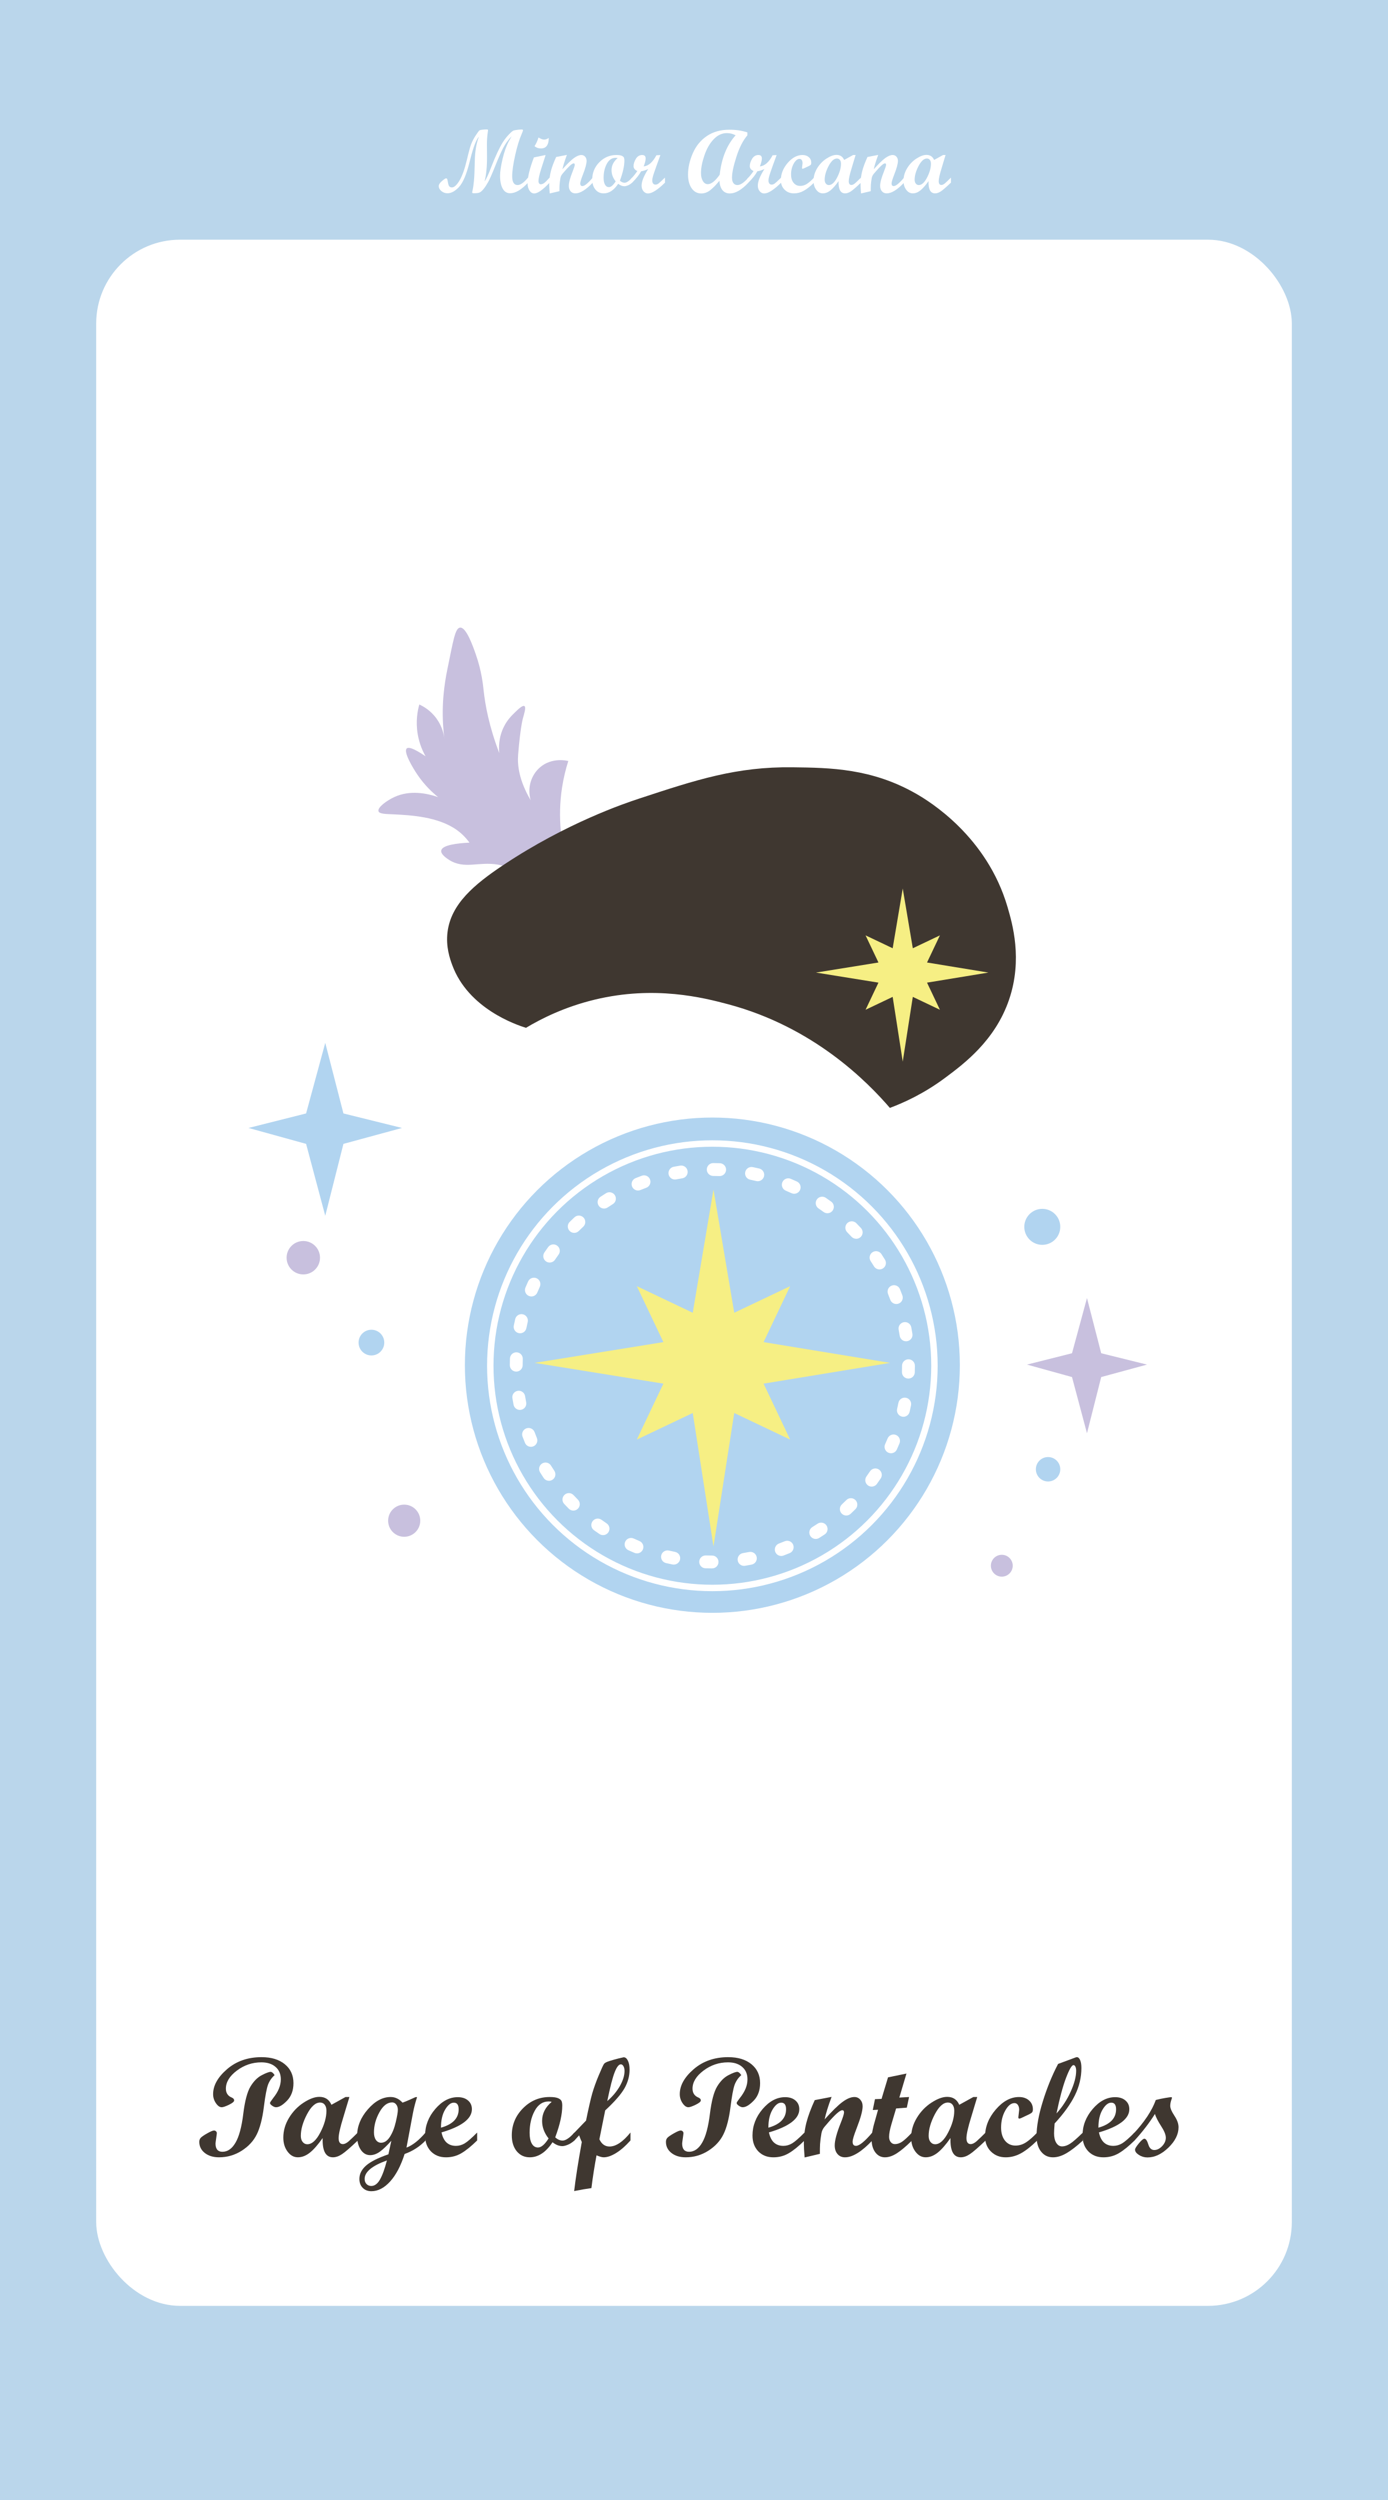 <?xml version="1.0" encoding="UTF-8"?><svg xmlns="http://www.w3.org/2000/svg" viewBox="0 0 1080 1944"><defs><style>.cls-1{fill:#fff;}.cls-2{fill:#f6ef84;}.cls-3{fill:#3f3730;}.cls-4{fill:none;stroke:#fff;stroke-linecap:round;stroke-linejoin:round;stroke-width:5px;}.cls-5{fill:#bad6eb;}.cls-6{fill:#c8c0de;}.cls-7{fill:#b1d4f0;}</style></defs><g id="_배경_텍스트"><g><rect class="cls-5" width="1080" height="1944"/><rect class="cls-1" x="74.84" y="186.39" width="930.33" height="1606.64" rx="65.21" ry="65.21"/><g><path class="cls-3" d="M213.68,1613.61c-2.34,2.11-4.04,4.58-5.11,7.39-1.06,2.81-2.16,8.67-3.29,17.56-1.13,8.9-2.93,15.9-5.42,21.02s-6.41,9.39-11.77,12.81c-5.36,3.42-11.24,5.13-17.65,5.13-4.55,0-8.25-1.13-11.1-3.38s-4.27-5.14-4.27-8.65c0-1.32,.41-2.41,1.24-3.25,.82-.84,2.51-1.98,5.05-3.41,2.54-1.43,4.26-2.15,5.16-2.15,.61,0,1.13,.21,1.56,.62,.43,.41,.64,.9,.64,1.48,0,.36-.17,1.68-.51,3.97-.34,2.29-.51,3.65-.51,4.08,0,4.26,1.79,6.39,5.37,6.39,4.05,0,7.45-2.37,10.21-7.12,2.76-4.75,4.75-12.16,5.99-22.24,1.24-10.08,3.11-17.2,5.61-21.35,2.51-4.15,5.43-7.1,8.78-8.83,3.35-1.74,5.67-2.61,6.96-2.61,.89,0,1.92,.84,3.06,2.52Zm-10.1-13.96c7.55,0,13.57,1.83,18.05,5.5,4.48,3.67,6.71,8.57,6.71,14.69,0,5.66-1.66,10.2-4.97,13.62-3.31,3.42-6.17,5.13-8.57,5.13-.9,0-1.91-.39-3.03-1.18-1.13-.79-1.69-1.5-1.69-2.15,0-.36,.84-1.65,2.52-3.87,3.94-4.87,5.91-9.7,5.91-14.5,0-4.05-1.36-7.26-4.08-9.64-2.72-2.38-6.41-3.57-11.06-3.57-7.02,0-13.37,2.14-19.07,6.42-5.69,4.28-8.54,8.96-8.54,14.05,0,3.37,1.54,5.68,4.62,6.93,1.22,.54,1.83,1.27,1.83,2.2s-1.34,2.09-4.03,3.38-4.57,1.93-5.64,1.93c-1.61,0-3.13-1.07-4.57-3.2-1.43-2.13-2.15-4.45-2.15-6.96,0-6.73,3.62-13.21,10.85-19.44,7.23-6.23,16.2-9.35,26.91-9.35Z"/><path class="cls-3" d="M278.45,1664.42c-5.73,5.44-9.83,8.99-12.3,10.63s-4.83,2.47-7.09,2.47c-5.66,0-8.33-5-8-14.99-3.58,5.12-6.88,8.9-9.91,11.33-3.03,2.43-6.15,3.65-9.37,3.65s-5.83-1.48-8.03-4.43c-2.2-2.96-3.3-6.58-3.3-10.88,0-5.37,1.48-10.49,4.43-15.36,2.95-4.87,6.74-8.81,11.36-11.82s8.7-4.51,12.25-4.51c4.48,0,7.61,2.06,9.4,6.18l10.98-6.07h3.01l-4.74,15.74c-2.44,7.91-3.66,13.34-3.66,16.28s1.09,4.62,3.27,4.62c1.4,0,2.93-.74,4.62-2.23,1.68-1.49,4.04-3.75,7.09-6.79v6.18Zm-39.32,2.95c3.58,0,6.96-3.05,10.12-9.16,3.17-6.1,4.75-11.74,4.75-16.89,0-2-.45-3.57-1.34-4.7-.9-1.13-2.09-1.69-3.6-1.69-3.58,0-6.97,3.04-10.18,9.13-3.2,6.09-4.81,11.69-4.81,16.81,0,1.93,.47,3.5,1.42,4.7,.95,1.2,2.16,1.8,3.62,1.8Z"/><path class="cls-3" d="M331.15,1664.42c-4.54,4.76-9.99,8.27-16.32,10.52-2.97,9.27-6.74,16.42-11.31,21.43-4.57,5.01-9.41,7.52-14.53,7.52-2.79,0-5.05-.88-6.77-2.63-1.72-1.75-2.58-4.06-2.58-6.93,0-3.83,1.71-7.27,5.13-10.31,3.42-3.04,9.23-5.98,17.43-8.81l2.31-10.58c-3.44,3.87-6.41,6.71-8.92,8.51-2.51,1.81-5.03,2.71-7.57,2.71-2.97,0-5.41-1.4-7.3-4.19-1.9-2.79-2.85-6.43-2.85-10.9,0-7.3,2.78-14.15,8.35-20.54,5.57-6.39,11.48-9.59,17.75-9.59,3.47,0,6.55,1.47,9.24,4.4,1.61-.57,3.7-1.43,6.28-2.58l3.81-1.72h1.24c-1.39,4.23-2.46,8.34-3.22,12.35l-5.04,26.91c4.83-1.83,9.79-5.75,14.87-11.76v6.18Zm-30.08,15.52c-11.57,4.15-17.35,8.95-17.35,14.39,0,1.61,.48,2.93,1.45,3.95,.97,1.02,2.2,1.53,3.71,1.53,2.58,0,4.82-1.63,6.71-4.89,1.9-3.26,3.72-8.25,5.48-14.99Zm-4.51-13.75c2.54,0,4.8-1.5,6.77-4.51,1.97-3.01,3.5-6.82,4.59-11.44,1.09-4.62,1.64-7.82,1.64-9.61,0-1.68-.42-3.07-1.26-4.16-.84-1.09-1.89-1.64-3.14-1.64-3.8,0-7.11,2.56-9.94,7.68-2.83,5.12-4.24,10.33-4.24,15.63,0,2.47,.51,4.43,1.53,5.88,1.02,1.45,2.37,2.18,4.05,2.18Z"/><path class="cls-3" d="M371.27,1664.42c-4.55,4.48-8.63,7.78-12.25,9.91-3.62,2.13-7.61,3.2-11.98,3.2-4.87,0-8.8-1.56-11.79-4.67-2.99-3.12-4.48-7.21-4.48-12.3,0-7.59,2.63-14.46,7.9-20.6,5.26-6.14,11.1-9.21,17.51-9.21,3.33,0,6,.86,8,2.58,2,1.72,3.01,3.97,3.01,6.77,0,7.41-7.88,13.43-23.63,18.05,1.43,6.98,5.17,10.47,11.23,10.47,2.36,0,4.62-.64,6.77-1.91,2.15-1.27,5.39-4.09,9.72-8.46v6.18Zm-28.14-9.94c9.17-2.58,13.75-7.34,13.75-14.29,0-3.44-1.25-5.16-3.76-5.16-2.36,0-4.62,1.8-6.77,5.4-2.15,3.6-3.22,8.28-3.22,14.04Z"/><path class="cls-3" d="M447,1664.42c-1.83,1.61-3.6,2.75-5.32,3.41-1.72,.66-3.08,.99-4.08,.99-2.58,0-5.14-1-7.68-3.01-5.16,7.81-11.06,11.71-17.72,11.71-4.15,0-7.52-1.56-10.1-4.67s-3.87-7.25-3.87-12.41c0-8.16,2.9-15.17,8.7-21.03,5.8-5.85,12.73-8.78,20.79-8.78,3.04,0,5.27,.33,6.69,.99,1.42,.66,2.28,1.44,2.61,2.34,.32,.9,.48,2.02,.48,3.38,0,6.7-1.83,14.91-5.48,24.65,1.83,1.68,3.74,2.52,5.75,2.52,2.4,0,5.48-2.09,9.24-6.28v6.18Zm-17.72-30.02c-.54-.21-1.31-.32-2.31-.32-4.66,0-8.3,2.44-10.93,7.3-2.63,4.87-3.95,10.56-3.95,17.08,0,3.62,.57,6.43,1.72,8.43,1.15,2.01,2.74,3.01,4.78,3.01,2.54,0,5.3-2.34,8.27-7.04-3.37-4.22-5.05-8.77-5.05-13.64,0-5.73,2.49-10.67,7.47-14.82Z"/><path class="cls-3" d="M490.56,1664.42c-3.72,4.19-7.4,7.42-11.05,9.69-3.65,2.27-6.9,3.41-9.76,3.41-1.36,0-3.22-.52-5.58-1.55-1.51,7.88-2.84,16.38-3.99,25.5-3.73,.5-8.21,1.27-13.44,2.31,1.15-9.81,3.13-22.54,5.96-38.19-.39-.68-1.09-2.4-2.09-5.16l-3.6,3.97h-1.24v-4.83l10.24-10.62c1.95-9.61,3.53-16.56,4.75-20.86,1.22-4.3,2.92-9.05,5.1-14.26,2.18-5.21,3.56-8.2,4.14-8.97,.57-.77,1.96-1.5,4.16-2.2,2.2-.7,4.56-1.36,7.06-1.99,2.51-.63,3.85-.94,4.03-.94,1.36,0,2.47,.89,3.33,2.66s1.29,4.1,1.29,7c0,5.01-1.32,9.84-3.97,14.49s-7.64,10.37-15,17.17l-4.51,22.45c1.75,3.75,4.38,5.63,7.88,5.63,5,0,10.44-3.63,16.3-10.9v6.18Zm-18.04-30.61c4.19-3.65,7.47-7.58,9.85-11.79s3.57-8.08,3.57-11.63c0-1.5-.28-2.74-.83-3.71-.55-.97-1.24-1.45-2.06-1.45-1.57,0-3.17,2.06-4.79,6.18-1.62,4.12-3.54,11.58-5.74,22.4Z"/><path class="cls-3" d="M576.77,1613.61c-2.34,2.11-4.04,4.58-5.11,7.39-1.06,2.81-2.16,8.67-3.29,17.56-1.12,8.9-2.93,15.9-5.42,21.02-2.49,5.12-6.41,9.39-11.77,12.81-5.36,3.42-11.24,5.13-17.65,5.13-4.55,0-8.25-1.13-11.1-3.38s-4.27-5.14-4.27-8.65c0-1.32,.41-2.41,1.24-3.25,.82-.84,2.51-1.98,5.05-3.41,2.54-1.43,4.26-2.15,5.16-2.15,.61,0,1.13,.21,1.56,.62,.43,.41,.64,.9,.64,1.48,0,.36-.17,1.68-.51,3.97-.34,2.29-.51,3.65-.51,4.08,0,4.26,1.79,6.39,5.37,6.39,4.05,0,7.45-2.37,10.21-7.12,2.76-4.75,4.75-12.16,5.99-22.24,1.24-10.08,3.11-17.2,5.61-21.35,2.51-4.15,5.43-7.1,8.78-8.83,3.35-1.74,5.67-2.61,6.96-2.61,.89,0,1.92,.84,3.06,2.52Zm-10.1-13.96c7.55,0,13.57,1.83,18.05,5.5,4.47,3.67,6.71,8.57,6.71,14.69,0,5.66-1.66,10.2-4.97,13.62-3.31,3.42-6.17,5.13-8.57,5.13-.89,0-1.91-.39-3.03-1.18-1.13-.79-1.69-1.5-1.69-2.15,0-.36,.84-1.65,2.53-3.87,3.94-4.87,5.91-9.7,5.91-14.5,0-4.05-1.36-7.26-4.08-9.64-2.72-2.38-6.41-3.57-11.06-3.57-7.02,0-13.38,2.14-19.07,6.42-5.69,4.28-8.54,8.96-8.54,14.05,0,3.37,1.54,5.68,4.62,6.93,1.22,.54,1.83,1.27,1.83,2.2s-1.34,2.09-4.03,3.38c-2.69,1.29-4.56,1.93-5.64,1.93-1.61,0-3.13-1.07-4.57-3.2-1.43-2.13-2.15-4.45-2.15-6.96,0-6.73,3.62-13.21,10.85-19.44,7.23-6.23,16.2-9.35,26.91-9.35Z"/><path class="cls-3" d="M626.02,1664.42c-4.55,4.48-8.63,7.78-12.25,9.91-3.62,2.13-7.61,3.2-11.98,3.2-4.87,0-8.8-1.56-11.79-4.67-2.99-3.12-4.48-7.21-4.48-12.3,0-7.59,2.63-14.46,7.9-20.6,5.26-6.14,11.1-9.21,17.51-9.21,3.33,0,6,.86,8,2.58s3.01,3.97,3.01,6.77c0,7.41-7.88,13.43-23.63,18.05,1.43,6.98,5.17,10.47,11.23,10.47,2.36,0,4.62-.64,6.77-1.91,2.15-1.27,5.39-4.09,9.72-8.46v6.18Zm-28.14-9.94c9.17-2.58,13.75-7.34,13.75-14.29,0-3.44-1.25-5.16-3.76-5.16-2.36,0-4.62,1.8-6.77,5.4-2.15,3.6-3.22,8.28-3.22,14.04Z"/><path class="cls-3" d="M678.76,1664.42c-8.27,8.74-15.36,13.11-21.27,13.11-2.4,0-4.33-.84-5.8-2.52s-2.2-3.94-2.2-6.77c0-3.83,1.57-9.69,4.73-17.56,1.68-4.22,2.52-6.91,2.52-8.06s-.45-1.72-1.34-1.72c-.5,0-1.16,.25-1.99,.75-.75,.5-1.63,1.2-2.63,2.09-.9,.82-1.9,1.83-3.01,3.01-.97,1-2.01,2.15-3.12,3.44l-3.01,3.49c-1.33,1.61-2.15,3.31-2.47,5.1-.54,3.04-.9,5.84-1.07,8.38-.11,1.9-.16,4.46-.16,7.68l-11.87,2.79c-.39-4.83-.59-8.43-.59-10.8,0-5.76,.67-11.23,2.01-16.38,1.34-5.16,3.5-10.96,6.47-17.4l13.11-2.52c-2.76,7.41-4.56,13.25-5.42,17.51,5.87-6.55,10.53-11.09,13.98-13.62,3.45-2.53,6.51-3.79,9.2-3.79,1.82,0,3.34,.69,4.56,2.07,1.22,1.38,1.82,3.1,1.82,5.18,0,3.43-1.54,9.09-4.62,16.97-2.11,5.41-3.17,8.92-3.17,10.53,0,2.15,.88,3.23,2.64,3.23,2.62,0,6.86-3.46,12.71-10.37v6.18Z"/><path class="cls-3" d="M709.65,1664.42c-4.51,4.48-8.42,7.78-11.71,9.91-3.29,2.13-6.43,3.2-9.4,3.2s-5.58-1.3-7.49-3.89c-1.92-2.6-2.87-6.01-2.87-10.23,0-3.72,.92-8.64,2.76-14.75l2.28-8.13-4.12,.21,1.72-8.43,5.11-.21,5.04-16.76,14.35-2.95-5.55,18.68,7.58-.43-1.77,8.27-8.33,.64-3.58,12.04c-1.24,4.18-1.87,7.51-1.87,9.98,0,1.68,.42,3.05,1.27,4.11,.84,1.06,1.93,1.58,3.25,1.58,1.83,0,3.64-.58,5.43-1.75,1.79-1.16,4.43-3.59,7.91-7.28v6.18Z"/><path class="cls-3" d="M766.96,1664.42c-5.73,5.44-9.83,8.99-12.3,10.63s-4.83,2.47-7.09,2.47c-5.66,0-8.33-5-8-14.99-3.58,5.12-6.88,8.9-9.91,11.33-3.03,2.43-6.15,3.65-9.37,3.65s-5.83-1.48-8.03-4.43c-2.2-2.96-3.3-6.58-3.3-10.88,0-5.37,1.48-10.49,4.43-15.36,2.95-4.87,6.74-8.81,11.36-11.82s8.7-4.51,12.25-4.51c4.48,0,7.61,2.06,9.4,6.18l10.98-6.07h3.01l-4.74,15.74c-2.44,7.91-3.66,13.34-3.66,16.28s1.09,4.62,3.27,4.62c1.4,0,2.94-.74,4.62-2.23,1.68-1.49,4.04-3.75,7.09-6.79v6.18Zm-39.32,2.95c3.58,0,6.96-3.05,10.12-9.16,3.17-6.1,4.75-11.74,4.75-16.89,0-2-.45-3.57-1.34-4.7-.89-1.13-2.09-1.69-3.6-1.69-3.58,0-6.97,3.04-10.18,9.13-3.2,6.09-4.81,11.69-4.81,16.81,0,1.93,.47,3.5,1.42,4.7,.95,1.2,2.16,1.8,3.62,1.8Z"/><path class="cls-3" d="M807.08,1664.42c-4.58,4.51-8.78,7.82-12.6,9.94-3.81,2.11-7.8,3.17-11.95,3.17-4.65,0-8.49-1.51-11.52-4.54-3.03-3.03-4.54-6.87-4.54-11.52,0-7.63,2.78-14.67,8.35-21.13,5.57-6.46,11.59-9.7,18.07-9.7,3.19,0,5.78,.89,7.79,2.66,2.01,1.77,3.01,4.07,3.01,6.9,0,1-.19,1.75-.56,2.26-.38,.5-1.08,1-2.12,1.5l-6.23,2.95c-.75,.36-1.31,.54-1.66,.54-.5,0-.75-.36-.75-1.07,0-.29,.11-1.23,.32-2.82,.21-1.59,.32-2.57,.32-2.93,0-1.58-.33-2.85-.99-3.81s-1.55-1.45-2.66-1.45c-2.62,0-5,1.93-7.17,5.8-2.17,3.87-3.25,8.27-3.25,13.21,0,4.26,1.02,7.66,3.06,10.21,2.04,2.54,4.76,3.81,8.16,3.81,2.9,0,5.63-.83,8.19-2.5,2.56-1.67,5.47-4.22,8.73-7.65v6.18Z"/><path class="cls-3" d="M842.63,1664.42c-4.87,4.48-9.14,7.78-12.81,9.91-3.67,2.13-7.17,3.2-10.5,3.2-3.83,0-6.92-1.49-9.27-4.46-2.35-2.97-3.52-6.96-3.52-11.98,0-7.52,1.63-16.54,4.89-27.07s7.21-20.23,11.87-29.11l13.64-5.05c.43-.14,.75-.21,.97-.21,1.04,0,1.89,.76,2.55,2.28,.66,1.52,.99,3.57,.99,6.15,0,7.3-1.68,14.38-5.05,21.22-3.37,6.84-8.63,14.14-15.79,21.91-.29,3.72-.43,6.28-.43,7.68,0,3.12,.57,5.59,1.72,7.41,1.14,1.83,2.67,2.74,4.56,2.74s3.99-.7,6.18-2.09c2.18-1.4,5.51-4.3,9.99-8.7v6.18Zm-20.57-21c4.55-5.06,8.24-10.72,11.06-17,2.83-6.27,4.24-11.67,4.24-16.19,0-1.33-.2-2.39-.59-3.2-.39-.81-.89-1.21-1.5-1.21-1.32,0-3.25,3.3-5.77,9.9-2.52,6.6-5,15.83-7.44,27.7Z"/><path class="cls-3" d="M882.81,1664.42c-4.55,4.48-8.63,7.78-12.25,9.91-3.62,2.13-7.61,3.2-11.98,3.2-4.87,0-8.8-1.56-11.79-4.67s-4.48-7.21-4.48-12.3c0-7.59,2.63-14.46,7.89-20.6,5.26-6.14,11.1-9.21,17.51-9.21,3.33,0,6,.86,8,2.58,2,1.72,3.01,3.97,3.01,6.77,0,7.41-7.88,13.43-23.63,18.05,1.43,6.98,5.17,10.47,11.22,10.47,2.36,0,4.62-.64,6.77-1.91,2.15-1.27,5.39-4.09,9.72-8.46v6.18Zm-28.14-9.94c9.17-2.58,13.75-7.34,13.75-14.29,0-3.44-1.25-5.16-3.76-5.16-2.36,0-4.62,1.8-6.77,5.4-2.15,3.6-3.22,8.28-3.22,14.04Z"/><path class="cls-3" d="M899.35,1632.94c2.47-.64,4.96-1.17,7.46-1.58,2.51-.41,4.01-.62,4.51-.62,.36,0,.54,.14,.54,.43,0,.54-.14,1.09-.43,1.66-.57,1.65-.86,3.22-.86,4.72,0,1.86,1.08,4.4,3.23,7.63,2.15,3.22,3.22,6.22,3.22,8.97,0,5.48-2.62,10.76-7.87,15.84-5.25,5.08-10.68,7.63-16.3,7.63-2.44,0-4.65-.64-6.66-1.93s-3.01-2.67-3.01-4.14c0-.86,.99-2.49,2.98-4.89,1.99-2.4,3.41-3.6,4.27-3.6,1.14,0,2.17,1.47,3.06,4.4,.89,2.94,2.44,4.4,4.62,4.4s4.23-1.01,6.15-3.04c1.92-2.02,2.87-4.2,2.87-6.53,0-2.26-1.21-5.26-3.65-9.02s-4.05-6.91-4.84-9.45c-4.15,6.7-9.42,13.55-15.79,20.57h-1.23v-4.83c8.77-9.35,14.68-18.23,17.72-26.64Z"/></g><g><path class="cls-1" d="M410.88,142.03c-5.1,5.49-9.75,8.24-13.95,8.24-2.55,0-4.5-1.23-5.83-3.69-1.33-2.46-2-5.75-2-9.88,0-3.19,.65-7.58,1.96-13.16,1.31-5.58,3-10.28,5.08-14.08l1.98-3.55c-2.71,2.83-4.93,5.92-6.67,9.28-1.73,3.36-3.8,8.06-6.2,14.1-2.4,6.04-4.22,10.15-5.45,12.34s-2.41,3.97-3.54,5.35c-1.13,1.38-2.13,2.27-3.01,2.68-.88,.41-2.41,.62-4.6,.62-.84,0-1.26-.23-1.26-.68,0-.05,.15-.76,.45-2.15,.3-1.39,.61-3.62,.92-6.68,.31-3.06,.54-8.27,.68-15.62s1.21-13.64,3.21-18.88c-2.14,2.44-4.33,8.11-6.57,17.02l-.86,3.35c-2.35,9.27-5.04,15.53-8.08,18.78-3.03,3.25-6.01,4.87-8.93,4.87-1.8,0-3.39-.57-4.76-1.71s-2.05-2.45-2.05-3.93c0-1.14,.82-2.42,2.46-3.83,1.64-1.41,2.68-2.12,3.11-2.12,.5,0,.83,.17,.99,.51,.16,.34,.37,1.28,.62,2.82s.63,2.54,1.15,3.01c.51,.47,1.16,.7,1.94,.7,1.76,0,3.7-1.76,5.83-5.28s4.07-8.96,5.83-16.32l.99-4.14c.8-3.37,1.59-6.06,2.37-8.07,.78-2,1.8-4.01,3.08-6.02,1.85-2.87,2.99-4.4,3.41-4.6,.42-.19,1.21-.35,2.38-.48,1.16-.12,2.32-.19,3.49-.19,.46,0,.68,.26,.68,.79,0,.25-.07,.76-.21,1.54-.45,3.19-.66,6.39-.64,9.6l.07,9.16c.04,7.98-.59,14.41-1.91,19.31,1.21-1.46,2.96-5.22,5.26-11.28,3.33-8.59,6.36-15.04,9.09-19.35,1.3-2.07,2.87-4.06,4.7-5.96,1.83-1.9,3.1-2.92,3.81-3.06,2.42-.46,4.45-.68,6.12-.68,.62,0,.92,.17,.92,.51,0,.48-.38,1.55-1.12,3.21-1.77,4.01-3.43,9.44-4.96,16.27s-2.31,12.28-2.32,16.33c0,4.58,1.4,6.87,4.2,6.87,2.28,0,4.99-1.94,8.13-5.81v3.93Z"/><path class="cls-1" d="M427.66,142.03c-5.33,5.61-9.32,8.41-11.96,8.41-1.46,0-2.69-.75-3.69-2.24-1-1.49-1.5-3.37-1.5-5.62,0-4.85,1.64-11.58,4.92-20.17l8.68-1.81h.41l-3.42,10.7c-1.41,4.42-2.12,7.58-2.12,9.47,0,.75,.17,1.36,.5,1.83,.33,.47,.75,.7,1.25,.7,.89,0,1.78-.32,2.68-.97s2.32-2.06,4.26-4.22v3.93Zm-.68-34.79c0,5.47-2.02,8.2-6.05,8.2-1.96,0-3.63-.59-5.02-1.78,1.32-2,2.35-4.26,3.08-6.77,1.8,1.12,3.25,1.67,4.34,1.67,1.23,0,2.45-.44,3.66-1.33Z"/><path class="cls-1" d="M461.22,142.03c-5.26,5.56-9.78,8.34-13.54,8.34-1.53,0-2.76-.54-3.69-1.61-.93-1.07-1.4-2.51-1.4-4.31,0-2.44,1-6.16,3.01-11.18,1.07-2.69,1.61-4.4,1.61-5.13s-.29-1.09-.85-1.09c-.32,0-.74,.16-1.26,.48-.48,.32-1.04,.76-1.67,1.33-.57,.52-1.21,1.16-1.91,1.91-.62,.64-1.28,1.37-1.98,2.19l-1.91,2.22c-.84,1.03-1.37,2.11-1.57,3.25-.34,1.94-.57,3.71-.68,5.33-.07,1.21-.1,2.84-.1,4.89l-7.55,1.78c-.25-3.08-.38-5.37-.38-6.87,0-3.67,.43-7.14,1.28-10.42,.86-3.28,2.23-6.97,4.12-11.07l8.34-1.61c-1.75,4.72-2.91,8.43-3.45,11.14,3.73-4.17,6.7-7.06,8.89-8.66,2.19-1.61,4.15-2.41,5.85-2.41,1.16,0,2.13,.44,2.9,1.31,.77,.88,1.16,1.97,1.16,3.29,0,2.18-.98,5.78-2.94,10.8-1.34,3.44-2.02,5.68-2.02,6.7,0,1.37,.56,2.06,1.68,2.06,1.67,0,4.36-2.2,8.09-6.6v3.93Z"/><path class="cls-1" d="M491.88,142.03c-1.16,1.03-2.29,1.75-3.38,2.17-1.09,.42-1.96,.63-2.6,.63-1.64,0-3.27-.64-4.89-1.91-3.28,4.97-7.04,7.45-11.28,7.45-2.64,0-4.79-.99-6.43-2.97s-2.46-4.61-2.46-7.9c0-5.2,1.85-9.66,5.54-13.38s8.1-5.59,13.23-5.59c1.94,0,3.35,.21,4.25,.63,.9,.42,1.45,.92,1.66,1.49,.21,.57,.31,1.29,.31,2.15,0,4.26-1.16,9.49-3.49,15.69,1.16,1.07,2.38,1.61,3.66,1.61,1.53,0,3.49-1.33,5.88-4v3.93Zm-11.28-19.11c-.34-.14-.83-.21-1.47-.21-2.96,0-5.28,1.55-6.96,4.65-1.67,3.1-2.51,6.72-2.51,10.87,0,2.3,.36,4.09,1.09,5.37,.73,1.28,1.74,1.91,3.04,1.91,1.62,0,3.37-1.49,5.26-4.48-2.14-2.69-3.21-5.58-3.21-8.68,0-3.65,1.58-6.79,4.75-9.43Z"/><path class="cls-1" d="M517.42,142.03c-5.72,5.61-10.13,8.41-13.23,8.41-1.39,0-2.56-.59-3.52-1.76s-1.44-2.63-1.44-4.36c0-3.21,1.72-7.52,5.16-12.92-1.69,.87-3.53,1.47-5.54,1.81-1.48,2.73-3.81,5.67-6.97,8.82h-.79v-3.08c1.78-1.85,3.38-3.83,4.82-5.95-1.96-.87-2.94-2.15-2.94-3.86s.6-3.63,1.79-5.62c1.2-1.99,2.84-2.99,4.94-2.99,1.78,0,2.67,.91,2.67,2.73,0,1.44-.51,3.49-1.54,6.15,3.78-.41,7.09-3.3,9.91-8.68l3.11-.14-3.18,8.75c-1.32,3.69-2.18,6.2-2.56,7.54-.39,1.33-.58,2.51-.58,3.54,0,.96,.22,1.72,.67,2.29,.44,.57,1.04,.85,1.79,.85,.82,0,1.61-.28,2.36-.84,.75-.56,2.44-2.1,5.06-4.63v3.93Z"/><path class="cls-1" d="M582.32,142.06c-5.24,5.58-10.05,8.37-14.42,8.37-2.42,0-4.33-.85-5.74-2.56-1.41-1.71-2.2-4.15-2.36-7.31-2.76,3.35-5.2,5.83-7.33,7.45s-4.4,2.43-6.82,2.43c-3.1,0-5.59-1.34-7.47-4.02-1.88-2.68-2.82-6.25-2.82-10.72,0-5.33,1.23-10.83,3.69-16.49,2.46-5.66,6.11-10.13,10.94-13.42,4.83-3.28,10.69-4.92,17.57-4.92,5.15,0,9.81,.7,13.98,2.08v2.26c-3.4,3.96-6.24,9.51-8.53,16.65-2.29,7.13-3.44,12.57-3.44,16.3,0,1.82,.37,3.24,1.11,4.24,.74,1,1.77,1.5,3.09,1.5,2.37,0,5.22-1.93,8.54-5.78v3.93Zm-9.95-36.85c-2.1-1.14-4.35-1.71-6.77-1.71-3.81,0-7.24,1.59-10.29,4.77-3.05,3.18-5.46,7.39-7.23,12.63-1.77,5.24-2.65,9.79-2.65,13.64,0,2.58,.5,4.67,1.49,6.27,.99,1.61,2.26,2.41,3.81,2.41,2.69,0,5.78-2.45,9.26-7.35,1.44-12.85,5.56-23.07,12.37-30.66Z"/><path class="cls-1" d="M607.85,142.03c-5.72,5.61-10.13,8.41-13.23,8.41-1.39,0-2.56-.59-3.52-1.76s-1.44-2.63-1.44-4.36c0-3.21,1.72-7.52,5.16-12.92-1.69,.87-3.53,1.47-5.54,1.81-1.48,2.73-3.81,5.67-6.97,8.82h-.79v-3.08c1.78-1.85,3.38-3.83,4.82-5.95-1.96-.87-2.94-2.15-2.94-3.86s.6-3.63,1.79-5.62c1.2-1.99,2.84-2.99,4.94-2.99,1.78,0,2.67,.91,2.67,2.73,0,1.44-.51,3.49-1.54,6.15,3.78-.41,7.09-3.3,9.91-8.68l3.11-.14-3.18,8.75c-1.32,3.69-2.18,6.2-2.56,7.54-.39,1.33-.58,2.51-.58,3.54,0,.96,.22,1.72,.67,2.29,.44,.57,1.04,.85,1.79,.85,.82,0,1.61-.28,2.36-.84,.75-.56,2.44-2.1,5.06-4.63v3.93Z"/><path class="cls-1" d="M633.42,142.03c-2.92,2.87-5.59,4.98-8.02,6.32-2.43,1.34-4.96,2.02-7.6,2.02-2.96,0-5.41-.96-7.33-2.89-1.93-1.93-2.89-4.37-2.89-7.33,0-4.85,1.77-9.34,5.31-13.45,3.54-4.11,7.38-6.17,11.5-6.17,2.03,0,3.68,.56,4.96,1.69,1.28,1.13,1.91,2.59,1.91,4.39,0,.64-.12,1.12-.36,1.44-.24,.32-.69,.64-1.35,.96l-3.96,1.88c-.48,.23-.83,.34-1.06,.34-.32,0-.48-.23-.48-.68,0-.18,.07-.78,.21-1.79,.14-1.01,.21-1.63,.21-1.86,0-1-.21-1.81-.63-2.43s-.99-.92-1.69-.92c-1.66,0-3.18,1.23-4.56,3.69-1.38,2.46-2.07,5.26-2.07,8.41,0,2.71,.65,4.88,1.95,6.49,1.3,1.62,3.03,2.43,5.2,2.43,1.85,0,3.58-.53,5.21-1.59s3.48-2.68,5.55-4.87v3.93Z"/><path class="cls-1" d="M669.92,142.03c-3.65,3.46-6.25,5.72-7.83,6.77s-3.08,1.57-4.51,1.57c-3.6,0-5.3-3.18-5.09-9.54-2.28,3.26-4.38,5.66-6.31,7.21s-3.91,2.32-5.96,2.32-3.71-.94-5.11-2.82c-1.4-1.88-2.1-4.19-2.1-6.92,0-3.42,.94-6.68,2.82-9.78,1.88-3.1,4.29-5.61,7.23-7.52s5.54-2.87,7.79-2.87c2.85,0,4.84,1.31,5.98,3.93l6.99-3.86h1.92l-3.01,10.02c-1.55,5.04-2.33,8.49-2.33,10.36s.69,2.94,2.08,2.94c.89,0,1.87-.47,2.94-1.42,1.07-.95,2.57-2.39,4.51-4.32v3.93Zm-25.02,1.88c2.28,0,4.43-1.94,6.44-5.83,2.02-3.88,3.02-7.47,3.02-10.75,0-1.28-.29-2.27-.85-2.99-.57-.72-1.33-1.08-2.29-1.08-2.28,0-4.44,1.94-6.48,5.81-2.04,3.87-3.06,7.44-3.06,10.7,0,1.23,.3,2.23,.91,2.99,.6,.76,1.37,1.15,2.31,1.15Z"/><path class="cls-1" d="M703.46,142.03c-5.26,5.56-9.78,8.34-13.54,8.34-1.53,0-2.76-.54-3.69-1.61-.93-1.07-1.4-2.51-1.4-4.31,0-2.44,1-6.16,3.01-11.18,1.07-2.69,1.61-4.4,1.61-5.13s-.29-1.09-.85-1.09c-.32,0-.74,.16-1.26,.48-.48,.32-1.04,.76-1.67,1.33-.57,.52-1.21,1.16-1.91,1.91-.62,.64-1.28,1.37-1.98,2.19l-1.91,2.22c-.84,1.03-1.37,2.11-1.57,3.25-.34,1.94-.57,3.71-.68,5.33-.07,1.21-.1,2.84-.1,4.89l-7.55,1.78c-.25-3.08-.38-5.37-.38-6.87,0-3.67,.43-7.14,1.28-10.42,.86-3.28,2.23-6.97,4.12-11.07l8.34-1.61c-1.75,4.72-2.91,8.43-3.45,11.14,3.73-4.17,6.7-7.06,8.89-8.66,2.19-1.61,4.15-2.41,5.85-2.41,1.16,0,2.13,.44,2.9,1.31,.77,.88,1.16,1.97,1.16,3.29,0,2.18-.98,5.78-2.94,10.8-1.34,3.44-2.02,5.68-2.02,6.7,0,1.37,.56,2.06,1.68,2.06,1.67,0,4.36-2.2,8.09-6.6v3.93Z"/><path class="cls-1" d="M739.92,142.03c-3.65,3.46-6.25,5.72-7.83,6.77s-3.08,1.57-4.51,1.57c-3.6,0-5.3-3.18-5.09-9.54-2.28,3.26-4.38,5.66-6.31,7.21s-3.91,2.32-5.96,2.32-3.71-.94-5.11-2.82c-1.4-1.88-2.1-4.19-2.1-6.92,0-3.42,.94-6.68,2.82-9.78,1.88-3.1,4.29-5.61,7.23-7.52s5.54-2.87,7.79-2.87c2.85,0,4.84,1.31,5.98,3.93l6.99-3.86h1.92l-3.01,10.02c-1.55,5.04-2.33,8.49-2.33,10.36s.69,2.94,2.08,2.94c.89,0,1.87-.47,2.94-1.42,1.07-.95,2.57-2.39,4.51-4.32v3.93Zm-25.02,1.88c2.28,0,4.43-1.94,6.44-5.83,2.02-3.88,3.02-7.47,3.02-10.75,0-1.28-.29-2.27-.85-2.99-.57-.72-1.33-1.08-2.29-1.08-2.28,0-4.44,1.94-6.48,5.81-2.04,3.87-3.06,7.44-3.06,10.7,0,1.23,.3,2.23,.91,2.99,.6,.76,1.37,1.15,2.31,1.15Z"/></g></g></g><g id="_반짝이"><polygon class="cls-7" points="253.08 810.91 267.23 865.82 312.8 877.1 267.23 889.48 253.08 945.41 238.17 889.48 193.36 877.1 238.17 865.82 253.08 810.91"/><polygon class="cls-6" points="845.78 1009.36 856.85 1052.29 892.48 1061.11 856.85 1070.79 845.78 1114.52 834.12 1070.79 799.08 1061.11 834.12 1052.29 845.78 1009.36"/><circle class="cls-6" cx="236" cy="978" r="13"/><circle class="cls-7" cx="289" cy="1044" r="10"/><circle class="cls-7" cx="811" cy="954" r="14"/><circle class="cls-7" cx="815.5" cy="1142.5" r="9.5"/><circle class="cls-6" cx="779.5" cy="1217.5" r="8.5"/><circle class="cls-6" cx="314.5" cy="1182.5" r="12.5"/></g><g id="_펜타클_페이지"><g><circle class="cls-7" cx="554.29" cy="1061.57" r="192.57"/><circle class="cls-4" cx="554.29" cy="1062" r="172.8"/><path class="cls-1" d="M554.06,1219.6h0c-1.72,0-3.46-.03-5.16-.09-2.76-.09-4.92-2.41-4.83-5.17s2.38-4.91,5.17-4.83c1.6,.05,3.22,.08,4.83,.08,2.76,0,5,2.24,4.99,5.01,0,2.76-2.24,4.99-5,4.99Zm24.88-1.98c-2.41,0-4.53-1.74-4.93-4.2-.44-2.73,1.41-5.29,4.13-5.74,1.59-.26,3.2-.55,4.76-.85,2.7-.53,5.34,1.23,5.87,3.94s-1.23,5.34-3.94,5.87c-1.67,.33-3.38,.63-5.08,.91-.27,.04-.54,.07-.81,.07Zm-54.67-.97c-.32,0-.65-.03-.98-.1-1.7-.34-3.4-.71-5.05-1.09-2.69-.63-4.36-3.32-3.73-6.01s3.32-4.36,6.01-3.73c1.54,.36,3.13,.71,4.72,1.02,2.71,.54,4.46,3.17,3.92,5.88-.48,2.38-2.56,4.02-4.9,4.02Zm83.61-6.73c-2.02,0-3.93-1.24-4.68-3.24-.97-2.58,.34-5.47,2.92-6.44,1.51-.57,3.02-1.16,4.5-1.77,2.55-1.05,5.48,.16,6.53,2.71s-.16,5.48-2.71,6.53c-1.58,.65-3.19,1.29-4.8,1.89-.58,.22-1.17,.32-1.76,.32Zm-112.27-2.01c-.64,0-1.29-.12-1.92-.39-1.59-.66-3.18-1.36-4.74-2.07-2.51-1.15-3.62-4.11-2.47-6.62,1.15-2.51,4.11-3.62,6.62-2.47,1.46,.67,2.95,1.32,4.44,1.94,2.55,1.06,3.75,3.99,2.69,6.54-.8,1.92-2.66,3.08-4.62,3.08Zm139.13-11.22c-1.67,0-3.31-.84-4.25-2.36-1.46-2.35-.74-5.43,1.61-6.89,1.35-.84,2.72-1.72,4.06-2.61,2.3-1.53,5.4-.92,6.93,1.38,1.53,2.3,.92,5.4-1.38,6.93-1.43,.96-2.89,1.9-4.33,2.79-.82,.51-1.73,.75-2.63,.75Zm-165.52-2.98c-.96,0-1.93-.28-2.79-.85-1.43-.96-2.85-1.95-4.24-2.95-2.24-1.61-2.75-4.74-1.13-6.98,1.61-2.24,4.74-2.75,6.98-1.13,1.3,.94,2.64,1.87,3.97,2.77,2.29,1.54,2.9,4.65,1.36,6.94-.97,1.43-2.54,2.21-4.15,2.21Zm189.27-15.24c-1.34,0-2.67-.53-3.65-1.59-1.89-2.02-1.78-5.18,.24-7.07,1.16-1.08,2.33-2.21,3.47-3.36,1.95-1.95,5.12-1.95,7.07,0,1.95,1.95,1.95,5.12,0,7.07-1.22,1.22-2.47,2.43-3.71,3.59-.96,.9-2.19,1.35-3.41,1.35Zm-212.37-3.83c-1.28,0-2.57-.49-3.54-1.47-1.2-1.2-2.4-2.45-3.58-3.71-1.88-2.02-1.77-5.18,.24-7.07,2.02-1.88,5.18-1.77,7.07,.25,1.1,1.18,2.23,2.35,3.35,3.48,1.95,1.96,1.94,5.12-.02,7.07-.98,.97-2.25,1.46-3.53,1.46Zm232.13-18.66c-1.01,0-2.03-.3-2.91-.94-2.24-1.61-2.75-4.74-1.14-6.98,.93-1.3,1.86-2.64,2.76-3.98,1.54-2.29,4.64-2.9,6.94-1.37,2.29,1.54,2.9,4.64,1.37,6.94-.96,1.43-1.95,2.86-2.95,4.24-.98,1.36-2.51,2.08-4.06,2.08Zm-251.08-4.52c-1.62,0-3.2-.78-4.17-2.23-.95-1.43-1.89-2.89-2.79-4.34-1.45-2.35-.73-5.43,1.62-6.88,2.35-1.46,5.43-.73,6.88,1.62,.84,1.36,1.72,2.73,2.61,4.06,1.53,2.3,.91,5.4-1.39,6.93-.85,.57-1.81,.84-2.77,.84Zm266.1-21.4c-.69,0-1.39-.14-2.06-.45-2.51-1.14-3.63-4.11-2.49-6.62,.67-1.47,1.32-2.96,1.93-4.45,1.06-2.55,3.99-3.76,6.54-2.7,2.55,1.06,3.76,3.98,2.7,6.54-.66,1.58-1.35,3.18-2.06,4.75-.84,1.84-2.65,2.93-4.56,2.93Zm-280.16-5.02c-1.97,0-3.83-1.17-4.63-3.1-.66-1.59-1.29-3.21-1.89-4.81-.97-2.59,.35-5.47,2.94-6.43,2.59-.96,5.47,.35,6.43,2.94,.56,1.5,1.15,3.01,1.77,4.5,1.05,2.55-.17,5.48-2.72,6.53-.62,.26-1.27,.38-1.9,.38Zm289.81-23.36c-.38,0-.76-.04-1.14-.13-2.69-.63-4.36-3.31-3.74-6,.36-1.56,.71-3.15,1.02-4.72,.54-2.71,3.17-4.47,5.88-3.93,2.71,.54,4.47,3.17,3.93,5.88-.33,1.69-.7,3.38-1.09,5.05-.54,2.31-2.59,3.87-4.87,3.87Zm-298.42-5.32c-2.34,0-4.44-1.66-4.9-4.04-.33-1.68-.63-3.39-.9-5.08-.44-2.73,1.42-5.29,4.14-5.73,2.73-.44,5.29,1.42,5.73,4.14,.25,1.58,.54,3.19,.85,4.76,.53,2.71-1.24,5.33-3.95,5.86-.32,.06-.65,.09-.96,.09Zm302.3-24.37c-.05,0-.11,0-.17,0-2.76-.09-4.92-2.4-4.83-5.16,.05-1.61,.08-3.24,.08-4.84,0-2.76,2.24-5,5-5s5,2.24,5,5c0,1.71-.03,3.44-.08,5.16-.09,2.7-2.31,4.84-4.99,4.84Zm-305.11-5.44h-.02c-2.76,0-4.99-2.25-4.99-5.01,0-1.71,.04-3.44,.1-5.16,.1-2.76,2.43-4.92,5.17-4.82,2.76,.1,4.92,2.41,4.82,5.17-.06,1.61-.09,3.24-.09,4.84,0,2.76-2.25,4.99-5,4.99Zm303.31-23.57c-2.42,0-4.54-1.76-4.93-4.22-.25-1.59-.53-3.19-.83-4.76-.52-2.71,1.25-5.33,3.97-5.85,2.71-.52,5.33,1.25,5.85,3.97,.32,1.68,.62,3.39,.89,5.09,.43,2.73-1.43,5.29-4.16,5.72-.26,.04-.53,.06-.79,.06Zm-300.31-6.22c-.33,0-.66-.03-.99-.1-2.71-.54-4.46-3.18-3.92-5.89,.34-1.67,.71-3.37,1.1-5.04,.63-2.69,3.33-4.35,6.01-3.72,2.69,.63,4.35,3.33,3.72,6.01-.37,1.57-.72,3.16-1.03,4.72-.48,2.38-2.56,4.02-4.9,4.02Zm292.74-22.75c-2.03,0-3.94-1.25-4.69-3.26-.56-1.5-1.15-3.02-1.75-4.5-1.04-2.56,.18-5.48,2.74-6.52,2.56-1.04,5.48,.18,6.52,2.74,.65,1.59,1.28,3.21,1.87,4.81,.96,2.59-.36,5.47-2.95,6.42-.57,.21-1.16,.31-1.74,.31Zm-283.97-5.89c-.64,0-1.3-.12-1.93-.39-2.55-1.07-3.75-4-2.68-6.54,.67-1.59,1.36-3.18,2.08-4.74,1.15-2.51,4.12-3.61,6.63-2.46,2.51,1.15,3.61,4.12,2.46,6.63-.67,1.46-1.32,2.95-1.94,4.44-.8,1.92-2.66,3.07-4.61,3.07Zm270.87-21.01c-1.68,0-3.32-.85-4.26-2.38-.83-1.35-1.7-2.72-2.6-4.07-1.52-2.3-.89-5.41,1.41-6.93,2.3-1.52,5.41-.89,6.93,1.41,.95,1.44,1.88,2.9,2.77,4.35,1.45,2.35,.71,5.43-1.64,6.88-.82,.5-1.72,.74-2.61,.74Zm-256.63-5.35c-.96,0-1.93-.28-2.79-.86-2.29-1.54-2.89-4.65-1.35-6.94,.96-1.42,1.96-2.85,2.96-4.24,1.62-2.24,4.75-2.74,6.98-1.12,2.24,1.62,2.74,4.75,1.12,6.98-.94,1.3-1.87,2.63-2.77,3.97-.97,1.43-2.54,2.2-4.15,2.2Zm238.52-18.48c-1.34,0-2.68-.54-3.67-1.6-1.09-1.18-2.22-2.35-3.35-3.49-1.94-1.96-1.92-5.13,.04-7.07,1.96-1.94,5.13-1.93,7.07,.04,1.2,1.22,2.4,2.47,3.57,3.73,1.88,2.02,1.76,5.19-.27,7.07-.96,.89-2.18,1.33-3.4,1.33Zm-219.42-4.59c-1.29,0-2.57-.49-3.55-1.48-1.95-1.96-1.93-5.13,.03-7.07,1.22-1.21,2.47-2.41,3.72-3.58,2.02-1.88,5.19-1.76,7.07,.26,1.88,2.02,1.76,5.19-.26,7.07-1.17,1.09-2.35,2.22-3.49,3.35-.98,.97-2.25,1.45-3.52,1.45Zm197-15.28c-1.02,0-2.05-.31-2.93-.95-1.29-.94-2.62-1.87-3.96-2.78-2.29-1.55-2.89-4.66-1.34-6.94,1.55-2.29,4.66-2.88,6.94-1.34,1.43,.97,2.85,1.97,4.23,2.96,2.24,1.62,2.73,4.75,1.11,6.98-.98,1.35-2.5,2.06-4.05,2.06Zm-173.79-3.64c-1.62,0-3.21-.79-4.17-2.24-1.53-2.3-.9-5.4,1.4-6.93,1.43-.95,2.89-1.88,4.34-2.78,2.35-1.45,5.43-.72,6.88,1.63,1.45,2.35,.72,5.43-1.63,6.88-1.36,.84-2.73,1.71-4.06,2.6-.85,.57-1.81,.84-2.76,.84Zm147.94-11.49c-.7,0-1.41-.15-2.09-.46-1.46-.67-2.95-1.33-4.44-1.95-2.54-1.07-3.74-4-2.67-6.55,1.07-2.55,4-3.74,6.55-2.67,1.58,.67,3.18,1.37,4.74,2.08,2.51,1.15,3.61,4.12,2.45,6.63-.84,1.83-2.65,2.91-4.55,2.91Zm-121.5-2.53c-1.97,0-3.84-1.17-4.63-3.11-1.05-2.55,.18-5.48,2.73-6.52,1.57-.64,3.19-1.28,4.81-1.88,2.59-.96,5.47,.35,6.43,2.94,.96,2.59-.35,5.47-2.94,6.43-1.52,.57-3.04,1.16-4.51,1.76-.62,.25-1.26,.37-1.89,.37Zm93.18-7.23c-.38,0-.77-.04-1.16-.14-1.55-.37-3.14-.72-4.72-1.04-2.71-.55-4.46-3.18-3.91-5.89,.55-2.71,3.18-4.46,5.89-3.91,1.69,.34,3.38,.71,5.05,1.11,2.69,.64,4.35,3.33,3.71,6.02-.55,2.3-2.6,3.85-4.86,3.85Zm-64.49-1.33c-2.35,0-4.44-1.66-4.9-4.05-.52-2.71,1.25-5.33,3.96-5.86,1.69-.33,3.4-.63,5.08-.9,2.72-.44,5.29,1.42,5.73,4.15,.44,2.73-1.42,5.29-4.15,5.73-1.58,.25-3.18,.54-4.76,.84-.32,.06-.64,.09-.95,.09Zm34.82-2.68c-.06,0-.12,0-.19,0-1.6-.06-3.22-.09-4.83-.1-2.76-.01-4.99-2.26-4.98-5.02,.01-2.76,2.28-5,5.02-4.98,1.72,0,3.46,.04,5.16,.11,2.76,.1,4.91,2.42,4.81,5.18-.1,2.7-2.32,4.81-4.99,4.81Z"/><polygon class="cls-2" points="555.16 925 571.31 1020.8 614.82 1000.12 594.14 1043.63 692.6 1059.77 594.14 1075.92 614.82 1119.43 571.31 1098.75 555.16 1202.56 539.02 1098.75 495.51 1119.43 516.19 1075.92 415.97 1059.77 516.19 1043.63 495.51 1000.12 539.02 1020.8 555.16 925"/></g><g><path class="cls-6" d="M412.9,685.74c-10.2-9.31-19.29-12.35-25.63-13.43-14.92-2.53-25.87,3.93-37.84-3.66-1.35-.86-6.69-4.24-6.1-7.32,.81-4.25,12.46-5.62,21.97-6.1-3.6-4.91-7.23-7.95-9.76-9.76-14.6-10.48-36.08-11.56-48.82-12.21-6.45-.32-11.5-.23-12.21-2.44-.96-2.99,6.58-8.37,12.21-10.98,12.28-5.72,25.53-2.98,34.18,0-4.39-3.53-10.38-9.08-15.87-17.09-4.06-5.92-11.29-18.21-8.54-20.75,1.19-1.1,4.63-.72,14.65,6.1-2.12-3.75-4.81-9.56-6.1-17.09-1.74-10.17-.08-18.54,1.22-23.19,2.74,1.24,8.66,4.36,13.43,10.98,4.65,6.46,5.77,12.88,6.1,15.87-.87-6.78-1.55-15.5-1.22-25.63,.1-3.08,.56-14.51,3.66-29.29,4.28-20.42,5.75-31.36,9.76-31.73,4.78-.44,9.92,14.22,12.21,20.75,4.65,13.27,5.66,23.98,6.1,28.07,1.25,11.5,4.26,28.06,12.21,48.82-.4-3.64-.79-11.93,3.66-20.75,2.66-5.26,5.93-8.44,8.54-10.98,2.29-2.23,5.89-5.74,7.32-4.88,1.49,.89-.19,6.04-1.22,9.76,0,0-1.99,7.15-3.66,28.07-.65,8.12,.67,19.9,9.76,35.4-2.72-9.44,.16-19.5,7.32-25.63,9.26-7.92,20.86-5.17,21.97-4.88-1.97,6.15-3.71,13.08-4.88,20.75-3.69,24.07-.17,44.65,3.66,58.59-9.36,4.88-18.72,9.76-28.07,14.65Z"/><path class="cls-3" d="M409.24,799.25c12.05-7.21,30.23-16.34,53.7-21.97,46.5-11.15,84.44-1.49,103.75,3.66,66.48,17.75,108.19,60.23,125.72,80.56,10.73-4,26.3-10.99,42.72-23.19,14.85-11.03,39.19-29.12,50.04-61.03,10.67-31.35,2.55-59.11-1.22-72.01-16.02-54.8-60.6-82.02-70.79-87.88-34.73-19.97-67.22-20.38-96.42-20.75-43.73-.55-74.87,9.69-119.61,24.41-11.16,3.67-55.99,18.78-104.97,51.26-23.4,15.52-41.25,30.7-43.94,52.48-1.42,11.49,1.88,20.77,3.66,25.63,12.5,34.03,50.1,46.55,57.37,48.82Z"/><polygon class="cls-2" points="702.42 690.91 710.25 737.37 731.35 727.34 721.32 748.44 769.07 756.27 721.32 764.1 731.35 785.2 710.25 775.17 702.42 825.52 694.59 775.17 673.49 785.2 683.52 764.1 634.92 756.27 683.52 748.44 673.49 727.34 694.59 737.37 702.42 690.91"/></g></g></svg>